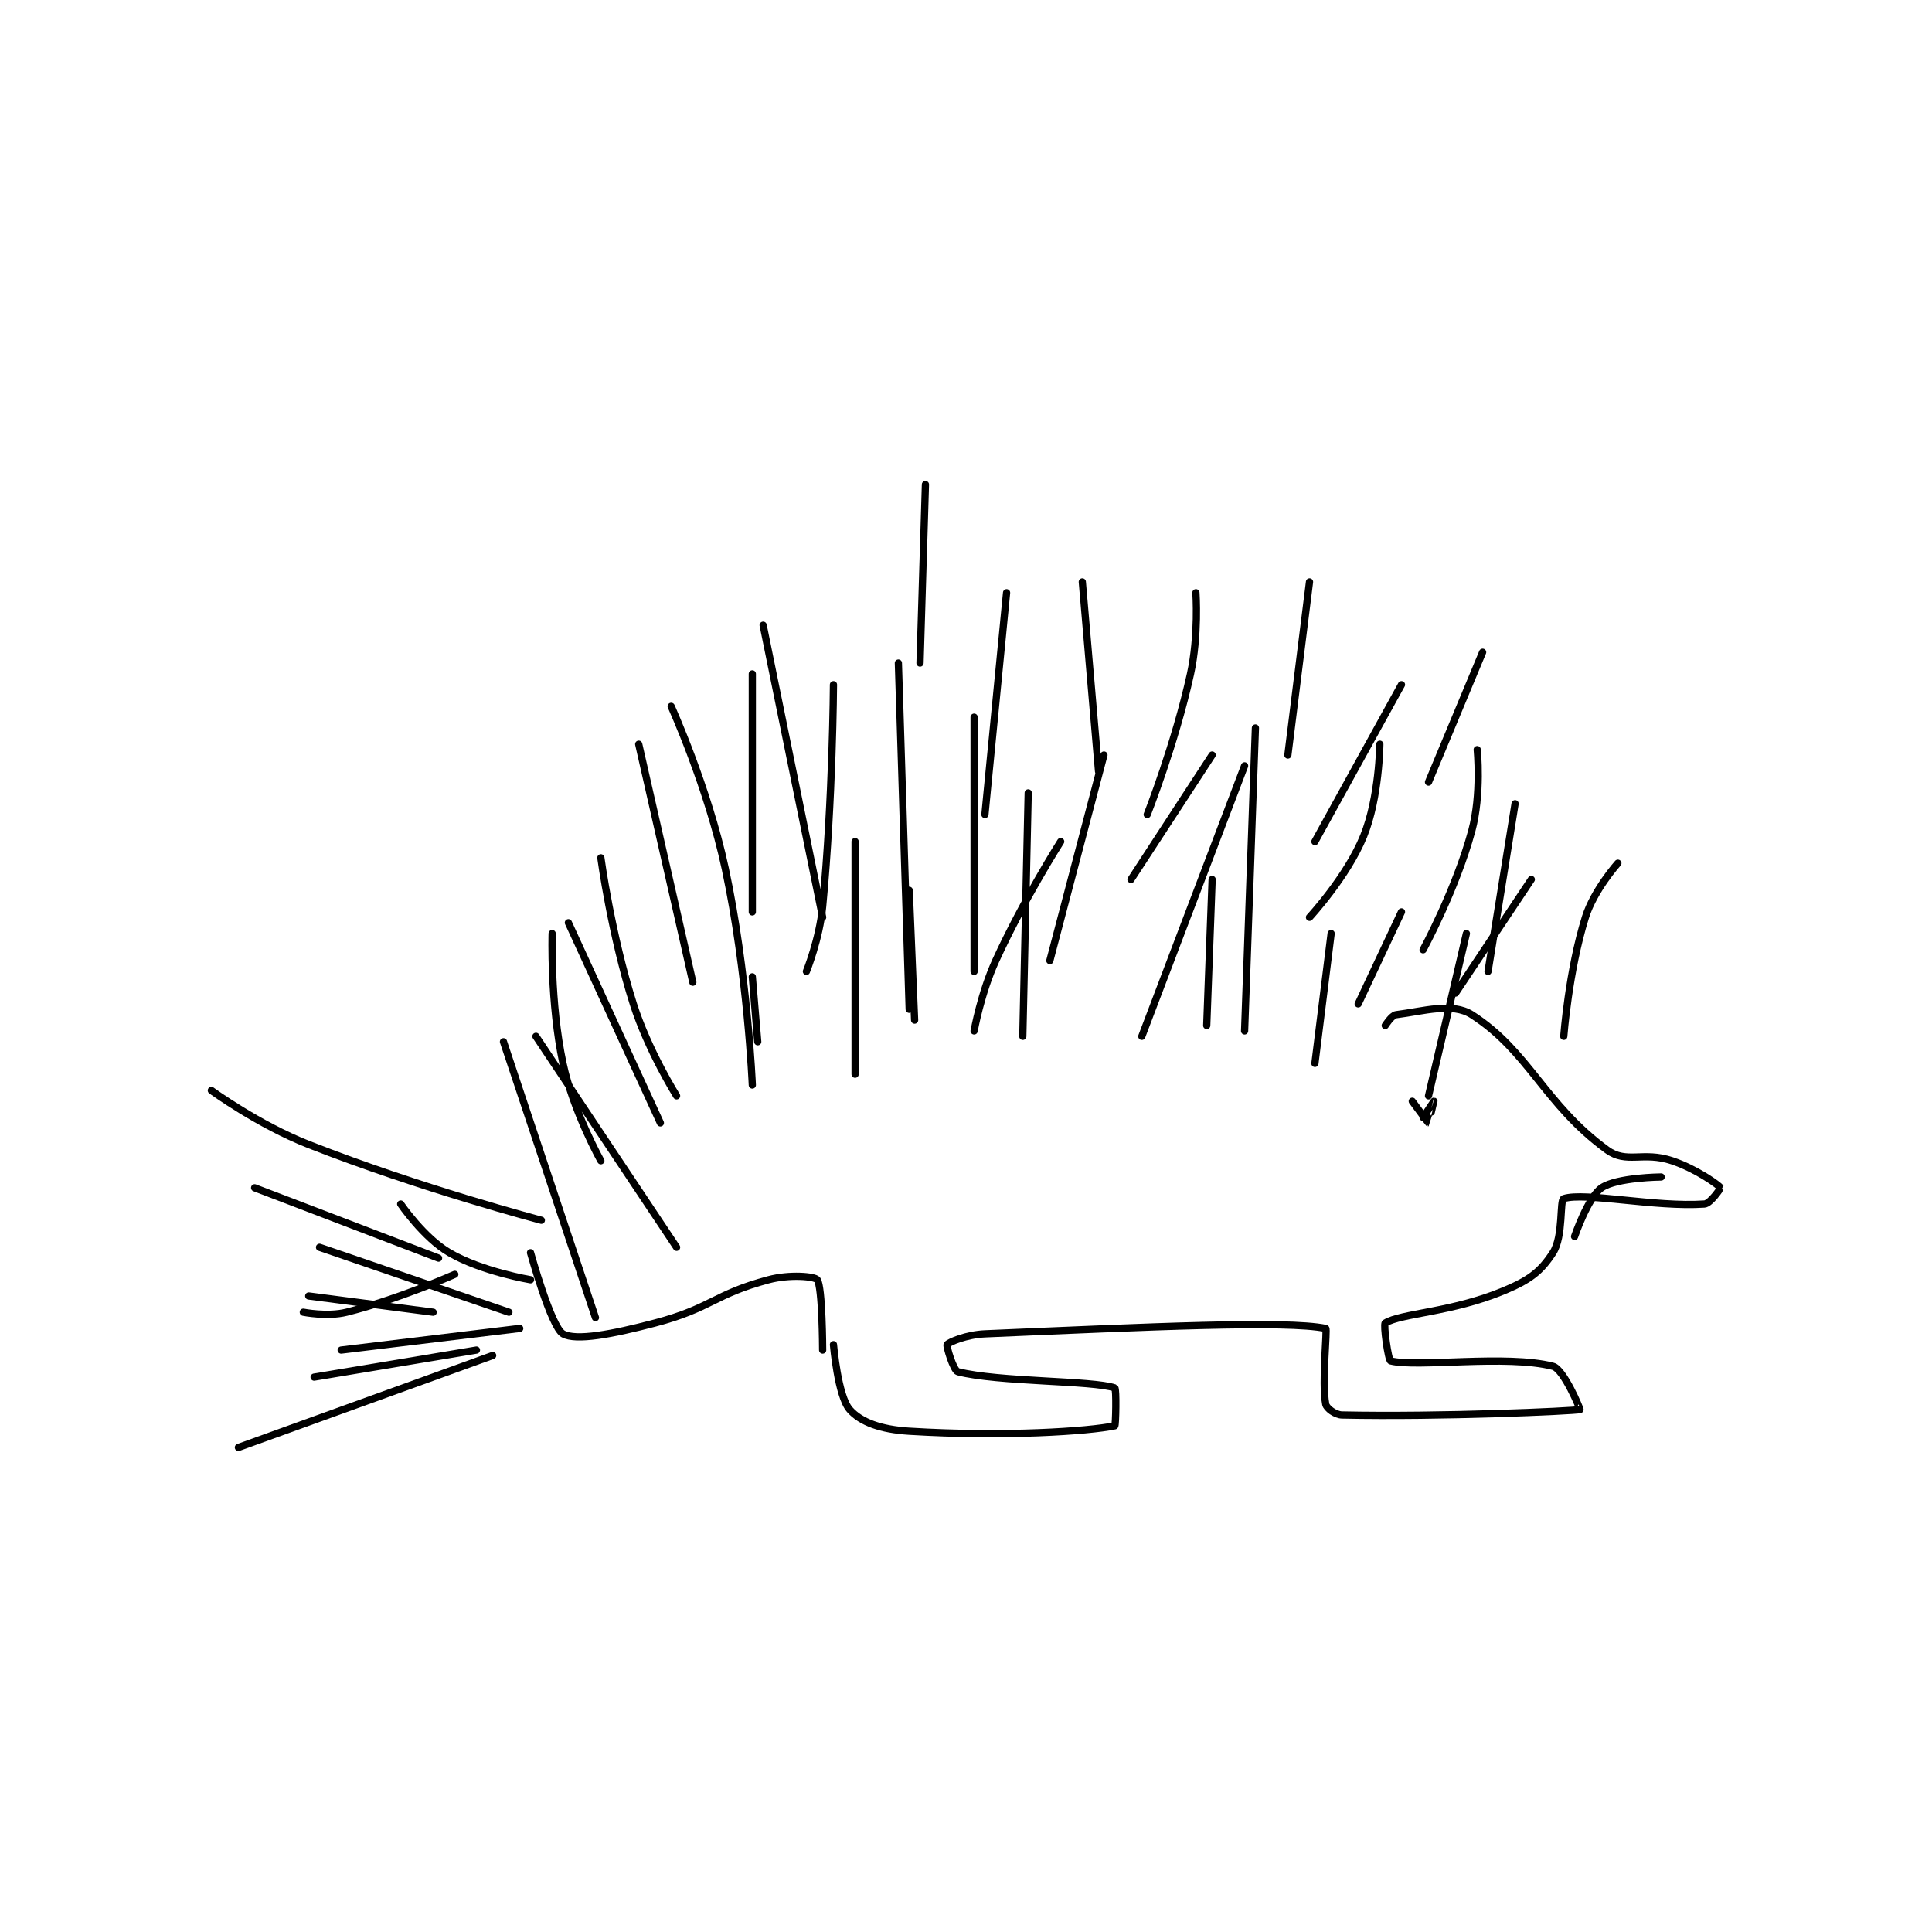 <?xml version="1.0" encoding="utf-8"?>
<!DOCTYPE svg PUBLIC "-//W3C//DTD SVG 1.1//EN" "http://www.w3.org/Graphics/SVG/1.1/DTD/svg11.dtd">
<svg viewBox="0 0 800 800" preserveAspectRatio="xMinYMin meet" xmlns="http://www.w3.org/2000/svg" version="1.1">
<g fill="none" stroke="black" stroke-linecap="round" stroke-linejoin="round" stroke-width="1.339">
<g transform="translate(87.52,200.64) scale(2.24) translate(-4,-140.417)">
<path id="0" d="M119 299.417 C119 299.417 119.797 308.899 122 311.417 C124.053 313.762 127.781 315.097 133 315.417 C150.607 316.495 166.183 315.431 171 314.417 C171.186 314.378 171.328 307.53 171 307.417 C166.919 306.009 149.489 306.349 142 304.417 C141.172 304.203 139.83 299.655 140 299.417 C140.334 298.95 143.584 297.563 147 297.417 C177.396 296.114 202.708 294.912 210 296.417 C210.335 296.486 209.234 306.33 210 310.417 C210.14 311.165 211.742 312.39 213 312.417 C231.186 312.804 255.743 311.707 257 311.417 C257.09 311.396 254.008 303.933 252 303.417 C243.389 301.202 226.89 303.679 222 302.417 C221.546 302.3 220.619 295.652 221 295.417 C223.936 293.599 233.362 293.459 243 289.417 C247.692 287.449 249.744 285.904 252 282.417 C253.987 279.345 253.207 272.671 254 272.417 C257.903 271.162 270.901 274.044 280 273.417 C281.125 273.339 283.024 270.448 283 270.417 C282.629 269.922 278.526 266.925 274 265.417 C268.625 263.625 265.611 266.052 262 263.417 C250.397 254.95 247.592 245.207 237 238.417 C233.385 236.1 228.021 237.789 223 238.417 C222.193 238.518 221 240.417 221 240.417 "/>
<path id="1" d="M117 300.417 C117 300.417 116.964 288.67 116 287.417 C115.515 286.786 110.93 286.368 107 287.417 C96.897 290.111 96.479 292.659 86 295.417 C78.051 297.509 71.388 298.767 69 297.417 C66.821 296.185 63 282.417 63 282.417 "/>
<path id="2" d="M75 294.417 L58 243.417 "/>
<path id="3" d="M76 265.417 C76 265.417 70.916 256.359 69 247.417 C66.599 236.214 67 223.417 67 223.417 "/>
<path id="4" d="M90 253.417 C90 253.417 84.755 245.076 82 236.417 C77.925 223.609 76 209.417 76 209.417 "/>
<path id="5" d="M87 258.417 L70 221.417 "/>
<path id="6" d="M90 281.417 L64 242.417 "/>
<path id="7" d="M104 251.417 C104 251.417 103.126 230.671 99 211.417 C95.771 196.348 89 181.417 89 181.417 "/>
<path id="8" d="M117 220.417 L106 166.417 "/>
<path id="9" d="M93 232.417 L83 188.417 "/>
<path id="10" d="M104 219.417 L104 175.417 "/>
<path id="11" d="M133 237.417 L131 173.417 "/>
<path id="12" d="M114 230.417 C114 230.417 116.437 224.388 117 218.417 C118.889 198.394 119 177.417 119 177.417 "/>
<path id="13" d="M105 243.417 L104 231.417 "/>
<path id="14" d="M134 239.417 L133 215.417 "/>
<path id="15" d="M145 230.417 L145 183.417 "/>
<path id="16" d="M154 242.417 L155 197.417 "/>
<path id="17" d="M159 228.417 L169 190.417 "/>
<path id="18" d="M147 201.417 L151 160.417 "/>
<path id="19" d="M168 193.417 L165 158.417 "/>
<path id="20" d="M135 173.417 L136 140.417 "/>
<path id="21" d="M123 249.417 L123 206.417 "/>
<path id="22" d="M145 241.417 C145 241.417 146.253 234.427 149 228.417 C154.093 217.277 161 206.417 161 206.417 "/>
<path id="23" d="M188 240.417 L189 213.417 "/>
<path id="24" d="M176 242.417 L195 192.417 "/>
<path id="25" d="M177 201.417 C177 201.417 182.171 188.305 185 175.417 C186.551 168.35 186 160.417 186 160.417 "/>
<path id="26" d="M195 241.417 L197 185.417 "/>
<path id="27" d="M208 247.417 L211 223.417 "/>
<path id="28" d="M216 236.417 L224 219.417 "/>
<path id="29" d="M229 253.417 L236 223.417 "/>
<path id="30" d="M234 234.417 L248 213.417 "/>
<path id="31" d="M207 220.417 C207 220.417 213.95 212.923 217 205.417 C219.915 198.242 220 188.417 220 188.417 "/>
<path id="32" d="M240 230.417 L245 199.417 "/>
<path id="33" d="M229 195.417 L239 171.417 "/>
<path id="34" d="M203 190.417 L207 158.417 "/>
<path id="35" d="M208 206.417 L224 177.417 "/>
<path id="36" d="M174 213.417 L189 190.417 "/>
<path id="37" d="M228 226.417 C228 226.417 234.079 215.225 237 204.417 C238.826 197.662 238 189.417 238 189.417 "/>
<path id="38" d="M254 242.417 C254 242.417 254.9 230.337 258 220.417 C259.583 215.35 264 210.417 264 210.417 "/>
<path id="39" d="M228 257.417 C228 257.417 230 254.417 230 254.417 C230.001 254.417 229.017 258.417 229 258.417 C228.949 258.417 226 254.417 226 254.417 "/>
<path id="40" d="M256 279.417 C256 279.417 258.464 272.16 261 270.417 C263.805 268.488 272 268.417 272 268.417 "/>
<path id="41" d="M63 287.417 C63 287.417 53.997 285.915 48 282.417 C43.23 279.634 39 273.417 39 273.417 "/>
<path id="42" d="M45 293.417 L22 290.417 "/>
<path id="43" d="M61 296.417 L28 300.417 "/>
<path id="44" d="M59 293.417 L24 281.417 "/>
<path id="45" d="M53 300.417 L23 305.417 "/>
<path id="46" d="M65 276.417 C65 276.417 42.617 270.528 22 262.417 C12.677 258.749 4 252.417 4 252.417 "/>
<path id="47" d="M46 283.417 L12 270.417 "/>
<path id="48" d="M49 286.417 C49 286.417 38.669 291 29 293.417 C25.444 294.306 21 293.417 21 293.417 "/>
<path id="49" d="M56 301.417 L9 318.417 "/>
</g>
</g>
</svg>
